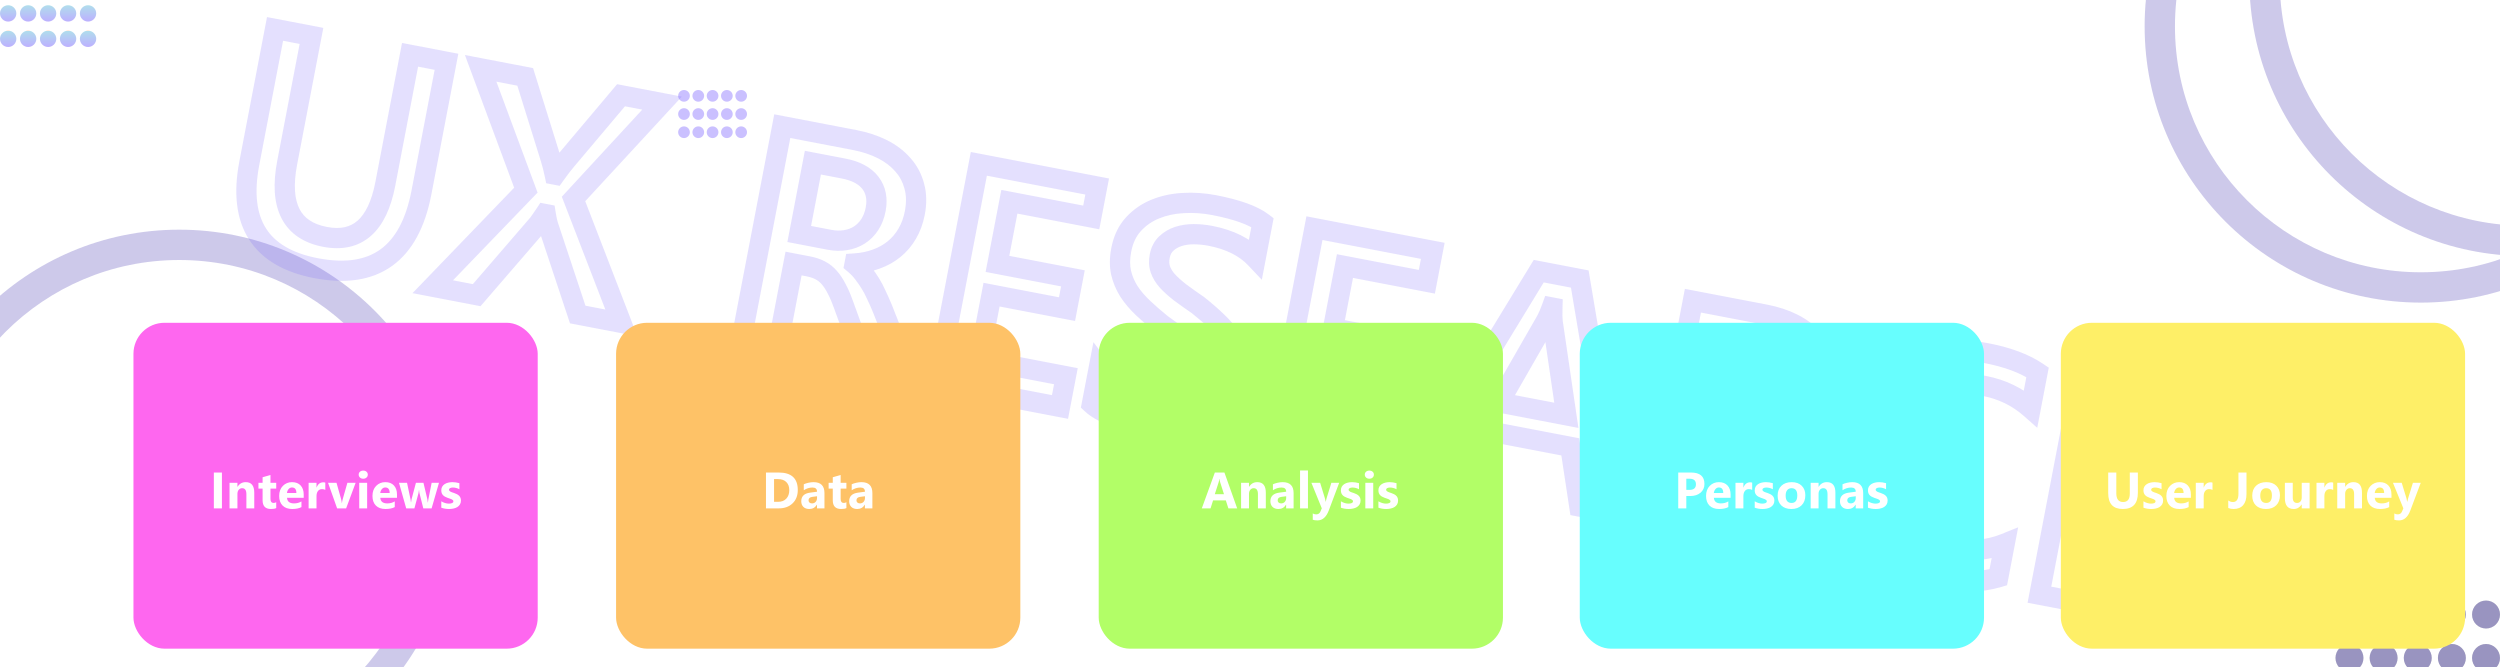 <svg width="1034" height="276" viewBox="0 0 1034 276" fill="none" xmlns="http://www.w3.org/2000/svg">
<g clip-path="url(#clip0_933_3269)">
<rect width="1034" height="275.99" fill="white"/>
<path opacity="0.3" d="M1115.51 10.911C1115.51 74.008 1064.36 125.158 1001.27 125.158C938.169 125.158 887.019 74.008 887.019 10.911C887.019 -52.186 938.169 -103.336 1001.27 -103.336C1064.36 -103.336 1115.51 -52.186 1115.51 10.911ZM899.564 10.911C899.564 67.08 945.098 112.614 1001.27 112.614C1057.43 112.614 1102.97 67.08 1102.97 10.911C1102.97 -45.257 1057.43 -90.791 1001.27 -90.791C945.098 -90.791 899.564 -45.257 899.564 10.911Z" fill="#584CB8"/>
<path opacity="0.3" d="M1158.84 -8.344C1158.84 54.753 1107.69 105.903 1044.59 105.903C981.493 105.903 930.343 54.753 930.343 -8.344C930.343 -71.441 981.493 -122.591 1044.59 -122.591C1107.69 -122.591 1158.84 -71.441 1158.84 -8.344ZM942.888 -8.344C942.888 47.825 988.422 93.359 1044.59 93.359C1100.76 93.359 1146.29 47.825 1146.29 -8.344C1146.29 -64.513 1100.76 -110.046 1044.59 -110.046C988.422 -110.046 942.888 -64.513 942.888 -8.344Z" fill="#584CB8"/>
<path opacity="0.3" d="M188.379 209.239C188.379 272.336 137.229 323.486 74.132 323.486C11.035 323.486 -40.115 272.336 -40.115 209.239C-40.115 146.142 11.035 94.992 74.132 94.992C137.229 94.992 188.379 146.142 188.379 209.239ZM-27.57 209.239C-27.57 265.408 17.964 310.941 74.132 310.941C130.301 310.941 175.835 265.408 175.835 209.239C175.835 153.07 130.301 107.537 74.132 107.537C17.964 107.537 -27.57 153.07 -27.57 209.239Z" fill="#584CB8"/>
<circle cx="971.742" cy="254.168" r="5.777" fill="#C4C4C4"/>
<circle cx="971.742" cy="272.139" r="5.777" fill="#C4C4C4"/>
<circle cx="985.862" cy="254.168" r="5.777" fill="#C4C4C4"/>
<circle cx="985.862" cy="272.139" r="5.777" fill="#C4C4C4"/>
<circle cx="999.983" cy="254.168" r="5.777" fill="#C4C4C4"/>
<circle cx="999.983" cy="272.139" r="5.777" fill="#C4C4C4"/>
<circle cx="1014.1" cy="254.168" r="5.777" fill="#C4C4C4"/>
<circle cx="1014.1" cy="272.139" r="5.777" fill="#C4C4C4"/>
<circle cx="1028.22" cy="254.168" r="5.777" fill="#C4C4C4"/>
<circle cx="1028.22" cy="272.139" r="5.777" fill="#C4C4C4"/>
<g opacity="0.4">
<circle cx="971.742" cy="254.168" r="5.777" fill="#584CB8"/>
<circle cx="971.742" cy="272.139" r="5.777" fill="#584CB8"/>
<circle cx="985.862" cy="254.168" r="5.777" fill="#584CB8"/>
<circle cx="985.862" cy="272.139" r="5.777" fill="#584CB8"/>
<circle cx="999.983" cy="254.168" r="5.777" fill="#584CB8"/>
<circle cx="999.983" cy="272.139" r="5.777" fill="#584CB8"/>
<circle cx="1014.1" cy="254.168" r="5.777" fill="#584CB8"/>
<circle cx="1014.1" cy="272.139" r="5.777" fill="#584CB8"/>
<circle cx="1028.22" cy="254.168" r="5.777" fill="#584CB8"/>
<circle cx="1028.22" cy="272.139" r="5.777" fill="#584CB8"/>
</g>
<g opacity="0.5">
<circle cx="3.379" cy="5.546" r="3.379" fill="url(#paint0_linear_933_3269)"/>
<circle cx="3.379" cy="16.058" r="3.379" fill="url(#paint1_linear_933_3269)"/>
<circle cx="11.638" cy="5.546" r="3.379" fill="url(#paint2_linear_933_3269)"/>
<circle cx="11.638" cy="16.058" r="3.379" fill="url(#paint3_linear_933_3269)"/>
<circle cx="19.897" cy="5.546" r="3.379" fill="url(#paint4_linear_933_3269)"/>
<circle cx="19.897" cy="16.058" r="3.379" fill="url(#paint5_linear_933_3269)"/>
<circle cx="28.156" cy="5.546" r="3.379" fill="url(#paint6_linear_933_3269)"/>
<circle cx="28.156" cy="16.058" r="3.379" fill="url(#paint7_linear_933_3269)"/>
<circle cx="36.415" cy="5.546" r="3.379" fill="url(#paint8_linear_933_3269)"/>
<circle cx="36.415" cy="16.058" r="3.379" fill="url(#paint9_linear_933_3269)"/>
</g>
<g opacity="0.4">
<circle cx="282.901" cy="39.645" r="2.418" fill="#7B61FF"/>
<circle cx="282.901" cy="47.168" r="2.418" fill="#7B61FF"/>
<circle cx="282.901" cy="54.691" r="2.418" fill="#7B61FF"/>
<circle cx="288.812" cy="39.645" r="2.418" fill="#7B61FF"/>
<circle cx="288.812" cy="47.168" r="2.418" fill="#7B61FF"/>
<circle cx="288.812" cy="54.691" r="2.418" fill="#7B61FF"/>
<circle cx="294.723" cy="39.645" r="2.418" fill="#7B61FF"/>
<circle cx="294.723" cy="47.168" r="2.418" fill="#7B61FF"/>
<circle cx="294.723" cy="54.691" r="2.418" fill="#7B61FF"/>
<circle cx="300.634" cy="39.645" r="2.418" fill="#7B61FF"/>
<circle cx="300.634" cy="47.168" r="2.418" fill="#7B61FF"/>
<circle cx="300.634" cy="54.691" r="2.418" fill="#7B61FF"/>
<circle cx="306.545" cy="39.645" r="2.418" fill="#7B61FF"/>
<circle cx="306.545" cy="47.168" r="2.418" fill="#7B61FF"/>
<circle cx="306.545" cy="54.691" r="2.418" fill="#7B61FF"/>
</g>
<path opacity="0.2" d="M113.759 11.964L114.547 7.852L110.435 7.064L109.647 11.175L113.759 11.964ZM128.827 14.852L132.938 15.64L133.726 11.529L129.615 10.741L128.827 14.852ZM169.6 22.667L170.388 18.556L166.277 17.768L165.489 21.879L169.6 22.667ZM184.668 25.556L188.78 26.344L189.568 22.233L185.457 21.445L184.668 25.556ZM170.193 78.836C167.861 91.004 163.373 98.812 157.31 103.17C151.294 107.494 142.927 108.993 131.548 106.812L129.972 115.035C142.736 117.481 153.697 116.078 162.196 109.969C170.648 103.894 175.861 93.739 178.416 80.412L170.193 78.836ZM131.548 106.812C120.68 104.729 113.818 100.439 110.033 94.492C106.213 88.491 104.987 79.962 107.227 68.277L99.004 66.7C96.543 79.538 97.574 90.51 102.97 98.987C108.399 107.518 117.709 112.684 129.972 115.035L131.548 106.812ZM107.227 68.277L117.87 12.752L109.647 11.175L99.004 66.7L107.227 68.277ZM112.971 16.075L128.039 18.963L129.615 10.741L114.547 7.852L112.971 16.075ZM124.716 14.064L114.667 66.487L122.89 68.063L132.938 15.64L124.716 14.064ZM114.667 66.487C112.88 75.811 113.187 83.905 116.399 90.209C119.727 96.739 125.764 100.575 133.636 102.084L135.212 93.862C129.239 92.717 125.746 90.11 123.859 86.407C121.856 82.478 121.263 76.549 122.89 68.063L114.667 66.487ZM133.636 102.084C141.255 103.545 148.078 102.254 153.428 97.551C158.585 93.016 161.754 85.835 163.481 76.828L155.258 75.252C153.692 83.423 151.057 88.487 147.899 91.263C144.933 93.871 140.93 94.958 135.212 93.862L133.636 102.084ZM163.481 76.828L173.711 23.456L165.489 21.879L155.258 75.252L163.481 76.828ZM168.812 26.779L183.88 29.667L185.457 21.445L170.388 18.556L168.812 26.779ZM180.557 24.768L170.193 78.836L178.416 80.412L188.78 26.344L180.557 24.768ZM256.991 133.544L256.203 137.656L263.613 139.076L260.897 132.037L256.991 133.544ZM238.947 130.086L234.974 131.404L235.747 133.735L238.159 134.197L238.947 130.086ZM226.717 93.216L222.727 94.481L222.735 94.507L222.744 94.534L226.717 93.216ZM225.706 88.558L229.839 87.894L229.374 84.999L226.494 84.447L225.706 88.558ZM225.453 88.51L226.241 84.398L223.481 83.87L221.946 86.224L225.453 88.51ZM222.728 92.451L225.897 95.186L226.027 95.036L226.141 94.875L222.728 92.451ZM197.161 122.076L196.373 126.187L198.749 126.643L200.33 124.811L197.161 122.076ZM178.991 118.593L175.977 115.688L170.615 121.25L178.203 122.704L178.991 118.593ZM217.497 78.649L220.511 81.554L222.338 79.659L221.422 77.192L217.497 78.649ZM198.799 28.264L199.587 24.153L192.289 22.754L194.875 29.721L198.799 28.264ZM217.223 31.796L221.22 30.551L220.474 28.157L218.011 27.685L217.223 31.796ZM227.747 65.582L231.758 64.382L231.751 64.36L231.744 64.337L227.747 65.582ZM229.431 72.206L225.333 73.06L225.902 75.792L228.643 76.318L229.431 72.206ZM229.621 72.243L228.833 76.354L231.467 76.859L233.026 74.678L229.621 72.243ZM234 66.518L237.187 69.233L237.194 69.224L237.202 69.216L234 66.518ZM256.857 39.393L257.645 35.282L255.236 34.82L253.655 36.696L256.857 39.393ZM273.824 42.645L276.9 45.485L282.009 39.952L274.612 38.534L273.824 42.645ZM237.212 82.296L234.136 79.457L232.368 81.372L233.306 83.804L237.212 82.296ZM257.779 129.433L239.735 125.974L238.159 134.197L256.203 137.656L257.779 129.433ZM242.921 128.768L230.69 91.898L222.744 94.534L234.974 131.404L242.921 128.768ZM230.707 91.95C230.444 91.119 230.145 89.799 229.839 87.894L221.573 89.223C221.906 91.291 222.281 93.076 222.727 94.481L230.707 91.95ZM226.494 84.447L226.241 84.398L224.665 92.621L224.918 92.67L226.494 84.447ZM221.946 86.224C221.437 87.005 220.569 88.262 219.316 90.027L226.141 94.875C227.404 93.097 228.353 91.726 228.96 90.796L221.946 86.224ZM219.559 89.716L193.992 119.341L200.33 124.811L225.897 95.186L219.559 89.716ZM197.949 117.965L179.779 114.482L178.203 122.704L196.373 126.187L197.949 117.965ZM182.004 121.498L220.511 81.554L214.484 75.743L175.977 115.688L182.004 121.498ZM221.422 77.192L202.724 26.808L194.875 29.721L213.573 80.105L221.422 77.192ZM198.011 32.376L216.435 35.907L218.011 27.685L199.587 24.153L198.011 32.376ZM213.226 33.041L223.751 66.827L231.744 64.337L221.22 30.551L213.226 33.041ZM223.737 66.782C224.371 68.901 224.903 70.994 225.333 73.06L233.529 71.353C233.048 69.043 232.457 66.72 231.758 64.382L223.737 66.782ZM228.643 76.318L228.833 76.354L230.409 68.132L230.219 68.095L228.643 76.318ZM233.026 74.678C234.728 72.298 236.11 70.497 237.187 69.233L230.814 63.804C229.519 65.324 227.982 67.339 226.216 69.808L233.026 74.678ZM237.202 69.216L260.058 42.09L253.655 36.696L230.799 63.821L237.202 69.216ZM256.069 43.504L273.036 46.757L274.612 38.534L257.645 35.282L256.069 43.504ZM270.749 39.806L234.136 79.457L240.287 85.136L276.9 45.485L270.749 39.806ZM233.306 83.804L253.086 135.052L260.897 132.037L241.117 80.789L233.306 83.804ZM376.296 156.413L375.508 160.524L382.975 161.956L380.192 154.881L376.296 156.413ZM358.695 153.039L354.761 154.468L355.572 156.703L357.907 157.151L358.695 153.039ZM348.857 125.948L344.91 127.344L344.916 127.361L344.922 127.377L348.857 125.948ZM346.087 119.51L342.341 121.378L342.368 121.433L342.397 121.487L346.087 119.51ZM343.041 114.856L339.857 117.574L339.879 117.6L339.901 117.625L343.041 114.856ZM328.214 108.995L329.002 104.884L324.891 104.096L324.103 108.207L328.214 108.995ZM321.151 145.843L320.363 149.954L324.474 150.742L325.262 146.631L321.151 145.843ZM306.146 142.967L302.035 142.179L301.247 146.29L305.358 147.078L306.146 142.967ZM323.549 52.177L324.337 48.065L320.226 47.277L319.438 51.389L323.549 52.177ZM373.401 68.1L370.255 70.861L370.269 70.877L370.283 70.892L373.401 68.1ZM378.138 76.95L374.09 78.016L374.099 78.05L374.108 78.083L378.138 76.95ZM375.211 96.671L371.608 94.539L371.599 94.555L371.589 94.572L375.211 96.671ZM369.787 103.049L367.146 99.801L367.14 99.806L369.787 103.049ZM362.437 107.153L361.017 103.215L361.002 103.22L360.987 103.226L362.437 107.153ZM353.487 108.982L353.215 104.805L349.985 105.016L349.376 108.194L353.487 108.982ZM353.439 109.235L349.328 108.447L348.867 110.849L350.733 112.429L353.439 109.235ZM357.149 113.163L353.771 115.635L353.794 115.667L353.818 115.698L357.149 113.163ZM362.429 121.92L358.602 123.618L358.629 123.679L358.658 123.739L362.429 121.92ZM365.042 127.804L368.938 126.271L368.923 126.234L368.908 126.198L365.042 127.804ZM336.212 67.272L337 63.161L332.888 62.373L332.1 66.484L336.212 67.272ZM330.556 96.776L326.445 95.988L325.657 100.099L329.768 100.887L330.556 96.776ZM349.693 99.328L349.036 95.194L349.021 95.196L349.007 95.198L349.693 99.328ZM377.084 152.302L359.483 148.928L357.907 157.151L375.508 160.524L377.084 152.302ZM362.63 151.61L352.792 124.519L344.922 127.377L354.761 154.468L362.63 151.61ZM352.804 124.553C351.872 121.919 350.868 119.569 349.777 117.533L342.397 121.487C343.24 123.06 344.082 125.002 344.91 127.344L352.804 124.553ZM349.833 117.642C348.789 115.547 347.581 113.676 346.181 112.088L339.901 117.625C340.729 118.564 341.552 119.796 342.341 121.378L349.833 117.642ZM346.224 112.138C344.816 110.489 343.15 109.146 341.242 108.138L337.332 115.541C338.285 116.044 339.121 116.713 339.857 117.574L346.224 112.138ZM341.242 108.138C339.382 107.155 337.31 106.476 335.08 106.049L333.504 114.271C335.073 114.572 336.331 115.013 337.332 115.541L341.242 108.138ZM335.08 106.049L329.002 104.884L327.426 113.106L333.504 114.271L335.08 106.049ZM324.103 108.207L317.04 145.055L325.262 146.631L332.325 109.783L324.103 108.207ZM321.939 141.732L306.934 138.855L305.358 147.078L320.363 149.954L321.939 141.732ZM310.257 143.755L327.66 52.965L319.438 51.389L302.035 142.179L310.257 143.755ZM322.761 56.288L352.644 62.016L354.22 53.794L324.337 48.065L322.761 56.288ZM352.644 62.016C356.583 62.771 360.037 63.918 363.042 65.424L366.793 57.939C363.01 56.044 358.808 54.673 354.22 53.794L352.644 62.016ZM363.042 65.424C366.004 66.909 368.385 68.73 370.255 70.861L376.548 65.338C373.892 62.313 370.618 59.856 366.793 57.939L363.042 65.424ZM370.283 70.892C372.102 72.923 373.368 75.278 374.09 78.016L382.186 75.883C381.134 71.892 379.243 68.347 376.52 65.307L370.283 70.892ZM374.108 78.083C374.836 80.673 374.942 83.713 374.255 87.298L382.477 88.874C383.36 84.271 383.313 79.887 382.167 75.816L374.108 78.083ZM374.255 87.298C373.72 90.087 372.824 92.485 371.608 94.539L378.813 98.803C380.575 95.827 381.782 92.501 382.477 88.874L374.255 87.298ZM371.589 94.572C370.4 96.623 368.921 98.357 367.146 99.801L372.428 106.296C375.008 104.198 377.145 101.681 378.832 98.77L371.589 94.572ZM367.14 99.806C365.406 101.221 363.378 102.364 361.017 103.215L363.857 111.091C367.043 109.942 369.915 108.349 372.435 106.291L367.14 99.806ZM360.987 103.226C358.674 104.08 356.092 104.617 353.215 104.805L353.76 113.159C357.352 112.925 360.737 112.243 363.886 111.08L360.987 103.226ZM349.376 108.194L349.328 108.447L357.55 110.024L357.599 109.77L349.376 108.194ZM350.733 112.429C351.981 113.487 352.984 114.559 353.771 115.635L360.528 110.691C359.304 109.019 357.833 107.472 356.145 106.042L350.733 112.429ZM353.818 115.698C354.756 116.93 355.626 118.188 356.427 119.469L363.525 115.029C362.585 113.527 361.57 112.06 360.481 110.628L353.818 115.698ZM356.427 119.469C357.18 120.672 357.907 122.051 358.602 123.618L366.255 120.222C365.422 118.346 364.515 116.611 363.525 115.029L356.427 119.469ZM358.658 123.739C359.431 125.34 360.27 127.227 361.176 129.409L368.908 126.198C367.958 123.911 367.055 121.876 366.199 120.101L358.658 123.739ZM361.147 129.336L372.401 157.946L380.192 154.881L368.938 126.271L361.147 129.336ZM332.1 66.484L326.445 95.988L334.668 97.564L340.323 68.06L332.1 66.484ZM329.768 100.887L342.304 103.29L343.88 95.067L331.344 92.665L329.768 100.887ZM342.304 103.29C345.053 103.817 347.756 103.893 350.379 103.458L349.007 95.198C347.472 95.454 345.774 95.43 343.88 95.067L342.304 103.29ZM350.35 103.462C352.996 103.042 355.45 102.146 357.66 100.743L353.172 93.675C351.994 94.423 350.633 94.94 349.036 95.194L350.35 103.462ZM357.66 100.743C359.888 99.328 361.739 97.462 363.217 95.212L356.219 90.616C355.349 91.941 354.332 92.938 353.172 93.675L357.66 100.743ZM363.217 95.212C364.733 92.904 365.733 90.278 366.282 87.411L358.06 85.835C357.687 87.78 357.052 89.348 356.219 90.616L363.217 95.212ZM366.282 87.411C367.295 82.126 366.467 77.194 363.335 73.098L356.684 78.184C358.101 80.036 358.713 82.425 358.06 85.835L366.282 87.411ZM363.335 73.098C360.225 69.031 355.418 66.691 349.662 65.588L348.086 73.811C352.629 74.681 355.246 76.302 356.684 78.184L363.335 73.098ZM349.662 65.588L337 63.161L335.424 71.383L348.086 73.811L349.662 65.588ZM438.418 168.321L437.63 172.432L441.741 173.22L442.529 169.109L438.418 168.321ZM387.451 158.551L383.34 157.763L382.552 161.875L386.663 162.663L387.451 158.551ZM404.854 67.761L405.642 63.65L401.531 62.862L400.743 66.973L404.854 67.761ZM453.794 77.142L457.906 77.931L458.694 73.819L454.583 73.031L453.794 77.142ZM451.343 89.932L450.555 94.043L454.666 94.831L455.454 90.72L451.343 89.932ZM417.471 83.439L418.259 79.328L414.148 78.54L413.36 82.651L417.471 83.439ZM412.544 109.144L408.433 108.356L407.644 112.467L411.756 113.255L412.544 109.144ZM443.757 115.127L447.868 115.915L448.656 111.803L444.545 111.015L443.757 115.127ZM441.317 127.852L440.529 131.964L444.641 132.752L445.429 128.641L441.317 127.852ZM410.104 121.87L410.893 117.758L406.781 116.97L405.993 121.081L410.104 121.87ZM404.959 148.714L400.848 147.926L400.06 152.037L404.171 152.825L404.959 148.714ZM440.857 155.595L444.968 156.383L445.756 152.272L441.645 151.484L440.857 155.595ZM439.206 164.209L388.239 154.44L386.663 162.663L437.63 172.432L439.206 164.209ZM391.563 159.339L408.965 68.55L400.743 66.973L383.34 157.763L391.563 159.339ZM404.066 71.873L453.006 81.254L454.583 73.031L405.642 63.65L404.066 71.873ZM449.683 76.355L447.232 89.144L455.454 90.72L457.906 77.931L449.683 76.355ZM452.131 85.82L418.259 79.328L416.683 87.55L450.555 94.043L452.131 85.82ZM413.36 82.651L408.433 108.356L416.655 109.932L421.582 84.227L413.36 82.651ZM411.756 113.255L442.969 119.238L444.545 111.015L413.332 105.032L411.756 113.255ZM439.645 114.339L437.206 127.064L445.429 128.641L447.868 115.915L439.645 114.339ZM442.106 123.741L410.893 117.758L409.316 125.981L440.529 131.964L442.106 123.741ZM405.993 121.081L400.848 147.926L409.07 149.502L414.216 122.658L405.993 121.081ZM404.171 152.825L440.069 159.706L441.645 151.484L405.747 144.603L404.171 152.825ZM436.746 154.807L434.306 167.533L442.529 169.109L444.968 156.383L436.746 154.807ZM451.594 167.105L447.483 166.317L447.049 168.58L448.729 170.157L451.594 167.105ZM454.567 151.594L457.916 149.082L452.238 141.512L450.456 150.805L454.567 151.594ZM458.85 155.959L456.22 159.216L456.235 159.228L456.25 159.239L458.85 155.959ZM464.494 159.732L462.446 163.383L462.479 163.401L462.512 163.419L464.494 159.732ZM491.216 163.804L489.567 159.956L489.555 159.961L489.543 159.967L491.216 163.804ZM497.146 149.647L493.249 151.176L493.273 151.236L493.298 151.296L497.146 149.647ZM493.678 144.453L496.69 141.546L493.678 144.453ZM487.81 139.455L485.289 142.797L485.323 142.823L485.357 142.848L487.81 139.455ZM480.497 134.115L477.865 137.37L477.967 137.453L478.075 137.529L480.497 134.115ZM466.949 120.557L463.412 122.796L463.436 122.833L463.46 122.87L466.949 120.557ZM463.662 112.707L459.571 113.594L459.577 113.622L459.584 113.65L463.662 112.707ZM468.724 92.804L465.632 89.983L465.626 89.989L465.621 89.994L468.724 92.804ZM477.815 86.473L479.391 90.351L479.404 90.346L477.815 86.473ZM489.452 83.977L489.653 88.159L489.674 88.158L489.694 88.156L489.452 83.977ZM522.173 92.022L526.284 92.81L526.773 90.258L524.703 88.687L522.173 92.022ZM519.321 106.9L516.277 109.773L521.892 115.723L523.432 107.688L519.321 106.9ZM493.676 96.865L493.688 92.679L493.681 92.678L493.674 92.679L493.676 96.865ZM487.325 97.813L486.041 93.829L486.021 93.835L486 93.842L487.325 97.813ZM482.819 116.182L479.698 118.972L479.716 118.991L479.733 119.011L482.819 116.182ZM488.079 120.931L485.511 124.238L485.547 124.265L485.583 124.292L488.079 120.931ZM495.53 126.232L498.126 122.948L498.017 122.862L497.902 122.783L495.53 126.232ZM503.462 133.135L500.557 136.15L500.568 136.159L500.578 136.169L503.462 133.135ZM509.716 140.57L506.207 142.851L506.218 142.868L506.229 142.886L509.716 140.57ZM513.374 148.885L509.304 149.864L509.313 149.902L509.323 149.941L513.374 148.885ZM499.492 175.761L497.977 171.859L497.965 171.864L497.953 171.868L499.492 175.761ZM469.044 175.373L470.29 171.376L470.256 171.366L470.222 171.356L469.044 175.373ZM462.464 173.061L464.043 169.184L464.009 169.171L463.975 169.157L462.464 173.061ZM455.705 167.893L458.679 152.382L450.456 150.805L447.483 166.317L455.705 167.893ZM451.219 154.106C452.604 155.952 454.283 157.652 456.22 159.216L461.48 152.702C460.007 151.512 458.831 150.301 457.916 149.082L451.219 154.106ZM456.25 159.239C458.178 160.768 460.245 162.148 462.446 163.383L466.542 156.081C464.714 155.055 463.018 153.921 461.451 152.679L456.25 159.239ZM462.512 163.419C464.689 164.59 466.904 165.606 469.158 166.464L472.139 158.641C470.233 157.915 468.346 157.05 466.477 156.045L462.512 163.419ZM469.158 166.464C471.421 167.327 473.606 167.973 475.703 168.375L477.279 160.152C475.746 159.858 474.036 159.363 472.139 158.641L469.158 166.464ZM475.703 168.375C482.347 169.648 488.258 169.66 492.889 167.641L489.543 159.967C487.203 160.987 483.297 161.305 477.279 160.152L475.703 168.375ZM492.865 167.652C497.765 165.552 500.762 161.582 501.772 156.31L493.55 154.734C493.023 157.481 491.723 159.032 489.567 159.956L492.865 167.652ZM501.772 156.31C502.319 153.457 502.124 150.635 500.994 147.998L493.298 151.296C493.68 152.186 493.828 153.281 493.55 154.734L501.772 156.31ZM501.043 148.118C500.101 145.716 498.605 143.53 496.69 141.546L490.666 147.36C491.964 148.705 492.781 149.982 493.249 151.176L501.043 148.118ZM496.69 141.546C494.878 139.669 492.725 137.844 490.263 136.063L485.357 142.848C487.506 144.402 489.265 145.909 490.666 147.36L496.69 141.546ZM490.331 136.113C488.039 134.385 485.568 132.58 482.92 130.701L478.075 137.529C480.665 139.368 483.07 141.124 485.289 142.797L490.331 136.113ZM483.13 130.861C480.437 128.683 477.966 126.534 475.715 124.415L469.977 130.512C472.396 132.789 475.026 135.075 477.865 137.37L483.13 130.861ZM475.715 124.415C473.588 122.413 471.837 120.354 470.438 118.244L463.46 122.87C465.252 125.572 467.432 128.117 469.977 130.512L475.715 124.415ZM470.486 118.318C469.191 116.272 468.28 114.093 467.741 111.763L459.584 113.65C460.337 116.906 461.617 119.961 463.412 122.796L470.486 118.318ZM467.753 111.82C467.294 109.7 467.281 107.16 467.863 104.125L459.64 102.549C458.895 106.437 458.823 110.143 459.571 113.594L467.753 111.82ZM467.863 104.125C468.56 100.489 469.925 97.715 471.828 95.613L465.621 89.994C462.528 93.411 460.578 97.66 459.64 102.549L467.863 104.125ZM471.817 95.625C473.944 93.294 476.455 91.544 479.391 90.351L476.238 82.595C472.15 84.256 468.602 86.727 465.632 89.983L471.817 95.625ZM479.404 90.346C482.486 89.081 485.89 88.34 489.653 88.159L489.25 79.796C484.621 80.019 480.268 80.942 476.226 82.6L479.404 90.346ZM489.694 88.156C493.55 87.932 497.395 88.187 501.237 88.924L502.813 80.701C498.299 79.836 493.761 79.534 489.209 79.798L489.694 88.156ZM501.237 88.924C510.595 90.717 516.51 92.98 519.642 95.356L524.703 88.687C519.966 85.092 512.449 82.548 502.813 80.701L501.237 88.924ZM518.062 91.234L515.21 106.112L523.432 107.688L526.284 92.81L518.062 91.234ZM522.365 104.027C517.176 98.529 510.025 95.08 501.297 93.407L499.721 101.629C507.201 103.063 512.591 105.868 516.277 109.773L522.365 104.027ZM501.297 93.407C498.8 92.928 496.262 92.686 493.688 92.679L493.664 101.051C495.726 101.057 497.744 101.25 499.721 101.629L501.297 93.407ZM493.674 92.679C491.009 92.68 488.455 93.051 486.041 93.829L488.608 101.798C490.112 101.313 491.792 101.052 493.679 101.051L493.674 92.679ZM486 93.842C483.541 94.662 481.352 95.939 479.495 97.69L485.238 103.782C486.159 102.914 487.274 102.243 488.649 101.784L486 93.842ZM479.495 97.69C477.374 99.689 476.106 102.256 475.553 105.14L483.776 106.716C484.048 105.295 484.582 104.4 485.238 103.782L479.495 97.69ZM475.553 105.14C475.054 107.745 475.125 110.332 475.963 112.781L483.884 110.07C483.6 109.241 483.498 108.164 483.776 106.716L475.553 105.14ZM475.963 112.781C476.736 115.039 478.024 117.099 479.698 118.972L485.94 113.392C484.875 112.201 484.234 111.091 483.884 110.07L475.963 112.781ZM479.733 119.011C481.34 120.763 483.277 122.503 485.511 124.238L490.646 117.625C488.69 116.106 487.121 114.68 485.905 113.353L479.733 119.011ZM485.583 124.292C487.778 125.922 490.305 127.719 493.158 129.681L497.902 122.783C495.111 120.863 492.669 119.126 490.574 117.57L485.583 124.292ZM492.934 129.516C495.685 131.691 498.225 133.902 500.557 136.15L506.366 130.12C503.823 127.67 501.075 125.28 498.126 122.948L492.934 129.516ZM500.578 136.169C502.845 138.324 504.713 140.553 506.207 142.851L513.226 138.288C511.341 135.387 509.039 132.66 506.346 130.101L500.578 136.169ZM506.229 142.886C507.7 145.1 508.716 147.422 509.304 149.864L517.444 147.906C516.619 144.476 515.196 141.254 513.203 138.253L506.229 142.886ZM509.323 149.941C509.899 152.15 509.971 154.672 509.414 157.578L517.637 159.154C518.391 155.221 518.361 151.423 517.424 147.829L509.323 149.941ZM509.414 157.578C508.637 161.63 507.222 164.597 505.359 166.721L511.654 172.241C514.719 168.746 516.65 164.303 517.637 159.154L509.414 157.578ZM505.359 166.721C503.348 169.015 500.906 170.721 497.977 171.859L501.007 179.663C505.17 178.047 508.738 175.567 511.654 172.241L505.359 166.721ZM497.953 171.868C494.965 173.05 491.576 173.715 487.741 173.806L487.94 182.176C492.633 182.064 497.012 181.243 501.031 179.654L497.953 171.868ZM487.741 173.806C483.799 173.9 479.686 173.544 475.395 172.722L473.818 180.944C478.644 181.869 483.353 182.285 487.94 182.176L487.741 173.806ZM475.395 172.722C474.084 172.47 472.392 172.032 470.29 171.376L467.799 179.369C470.074 180.078 472.09 180.613 473.818 180.944L475.395 172.722ZM470.222 171.356C468.214 170.767 466.154 170.044 464.043 169.184L460.885 176.938C463.239 177.897 465.567 178.715 467.867 179.39L470.222 171.356ZM463.975 169.157C461.873 168.344 459.93 167.462 458.14 166.516L454.226 173.917C456.33 175.03 458.574 176.044 460.953 176.965L463.975 169.157ZM458.14 166.516C456.391 165.591 455.209 164.757 454.46 164.053L448.729 170.157C450.205 171.543 452.081 172.783 454.226 173.917L458.14 166.516ZM577.223 194.927L576.435 199.039L580.546 199.827L581.334 195.715L577.223 194.927ZM526.256 185.158L522.145 184.37L521.357 188.481L525.468 189.269L526.256 185.158ZM543.659 94.368L544.447 90.257L540.336 89.469L539.548 93.58L543.659 94.368ZM592.599 103.749L596.711 104.537L597.499 100.426L593.387 99.638L592.599 103.749ZM590.148 116.538L589.36 120.649L593.471 121.437L594.259 117.326L590.148 116.538ZM556.276 110.045L557.064 105.934L552.953 105.146L552.165 109.257L556.276 110.045ZM551.349 135.75L547.237 134.962L546.449 139.073L550.561 139.862L551.349 135.75ZM582.562 141.733L586.673 142.521L587.461 138.41L583.35 137.622L582.562 141.733ZM580.122 154.459L579.334 158.57L583.446 159.358L584.234 155.247L580.122 154.459ZM548.909 148.476L549.697 144.365L545.586 143.577L544.798 147.688L548.909 148.476ZM543.764 175.32L539.653 174.532L538.864 178.644L542.976 179.432L543.764 175.32ZM579.662 182.201L583.773 182.99L584.561 178.878L580.45 178.09L579.662 182.201ZM578.011 190.816L527.044 181.047L525.468 189.269L576.435 199.039L578.011 190.816ZM530.367 185.946L547.77 95.156L539.548 93.58L522.145 184.37L530.367 185.946ZM542.871 98.479L591.811 107.86L593.387 99.638L544.447 90.257L542.871 98.479ZM588.488 102.961L586.037 115.75L594.259 117.326L596.711 104.537L588.488 102.961ZM590.936 112.427L557.064 105.934L555.488 114.157L589.36 120.649L590.936 112.427ZM552.165 109.257L547.237 134.962L555.46 136.538L560.387 110.833L552.165 109.257ZM550.561 139.862L581.774 145.844L583.35 137.622L552.137 131.639L550.561 139.862ZM578.45 140.945L576.011 153.671L584.234 155.247L586.673 142.521L578.45 140.945ZM580.91 150.348L549.697 144.365L548.121 152.587L579.334 158.57L580.91 150.348ZM544.798 147.688L539.653 174.532L547.875 176.108L553.021 149.264L544.798 147.688ZM542.976 179.432L578.874 186.313L580.45 178.09L544.552 171.209L542.976 179.432ZM575.551 181.413L573.111 194.139L581.334 195.715L583.773 182.99L575.551 181.413ZM669.734 212.66L668.946 216.771L674.86 217.905L673.862 211.966L669.734 212.66ZM653.21 209.493L649.071 210.12L649.514 213.047L652.421 213.604L653.21 209.493ZM649.472 184.818L653.611 184.191L653.167 181.264L650.26 180.707L649.472 184.818ZM613.764 177.973L614.552 173.862L611.606 173.298L610.124 175.905L613.764 177.973ZM601.483 199.578L600.695 203.689L603.641 204.253L605.123 201.646L601.483 199.578ZM585.022 196.422L581.448 194.242L578.304 199.397L584.234 200.534L585.022 196.422ZM636.424 112.149L637.212 108.038L634.361 107.492L632.85 109.97L636.424 112.149ZM653.391 115.402L657.52 114.708L657.037 111.838L654.179 111.29L653.391 115.402ZM647.838 171.771L647.049 175.882L652.833 176.991L651.979 171.164L647.838 171.771ZM642.18 133.141L638.025 133.649L638.031 133.699L638.038 133.748L642.18 133.141ZM642.069 127.213L646.254 127.336L646.359 123.772L642.857 123.101L642.069 127.213ZM641.816 127.164L642.604 123.053L639.091 122.379L637.878 125.744L641.816 127.164ZM639.458 132.619L643.088 134.703L643.099 134.685L643.109 134.667L639.458 132.619ZM620.043 166.443L616.413 164.359L613.491 169.45L619.255 170.555L620.043 166.443ZM670.522 208.549L653.998 205.381L652.421 213.604L668.946 216.771L670.522 208.549ZM657.348 208.866L653.611 184.191L645.333 185.445L649.071 210.12L657.348 208.866ZM650.26 180.707L614.552 173.862L612.976 182.085L648.684 188.929L650.26 180.707ZM610.124 175.905L597.844 197.509L605.123 201.646L617.403 180.042L610.124 175.905ZM602.271 195.466L585.81 192.311L584.234 200.534L600.695 203.689L602.271 195.466ZM588.596 198.602L639.998 114.329L632.85 109.97L581.448 194.242L588.596 198.602ZM635.636 116.261L652.603 119.513L654.179 111.29L637.212 108.038L635.636 116.261ZM649.263 116.095L665.606 213.354L673.862 211.966L657.52 114.708L649.263 116.095ZM651.979 171.164L646.322 132.535L638.038 133.748L643.696 172.378L651.979 171.164ZM646.335 132.633C646.223 131.713 646.175 130.004 646.254 127.336L637.885 127.089C637.805 129.817 637.831 132.06 638.025 133.649L646.335 132.633ZM642.857 123.101L642.604 123.053L641.028 131.275L641.281 131.324L642.857 123.101ZM637.878 125.744C637.071 127.982 636.376 129.557 635.807 130.572L643.109 134.667C644.002 133.074 644.879 131.012 645.754 128.584L637.878 125.744ZM635.827 130.536L616.413 164.359L623.674 168.527L643.088 134.703L635.827 130.536ZM619.255 170.555L647.049 175.882L648.626 167.66L620.831 162.332L619.255 170.555ZM752.939 228.609L752.151 232.72L759.617 234.151L756.834 227.077L752.939 228.609ZM735.338 225.235L731.403 226.664L732.215 228.899L734.55 229.346L735.338 225.235ZM725.499 198.144L721.553 199.54L721.559 199.556L721.565 199.573L725.499 198.144ZM722.73 191.706L718.983 193.573L719.011 193.629L719.04 193.683L722.73 191.706ZM719.683 187.052L716.5 189.77L716.521 189.796L716.543 189.821L719.683 187.052ZM704.857 181.191L705.645 177.08L701.533 176.291L700.745 180.403L704.857 181.191ZM697.794 218.039L697.006 222.15L701.117 222.938L701.905 218.827L697.794 218.039ZM682.789 215.162L678.677 214.374L677.889 218.486L682 219.274L682.789 215.162ZM700.191 124.373L700.979 120.261L696.868 119.473L696.08 123.584L700.191 124.373ZM750.044 140.295L746.898 143.057L746.912 143.072L746.925 143.088L750.044 140.295ZM754.78 149.145L750.732 150.212L750.741 150.246L750.75 150.279L754.78 149.145ZM751.853 168.867L748.251 166.735L748.241 166.751L748.232 166.767L751.853 168.867ZM746.43 175.244L743.789 171.997L743.782 172.002L746.43 175.244ZM739.079 179.349L737.659 175.411L737.645 175.416L737.63 175.422L739.079 179.349ZM730.13 181.178L729.857 177.001L726.628 177.212L726.019 180.39L730.13 181.178ZM730.081 181.431L725.97 180.643L725.51 183.044L727.375 184.625L730.081 181.431ZM733.792 185.359L730.414 187.831L730.437 187.863L730.461 187.894L733.792 185.359ZM739.071 194.116L735.245 195.814L735.272 195.875L735.301 195.935L739.071 194.116ZM741.685 199.999L745.58 198.467L745.566 198.43L745.551 198.394L741.685 199.999ZM712.854 139.468L713.642 135.357L709.531 134.569L708.743 138.68L712.854 139.468ZM707.199 168.972L703.088 168.183L702.3 172.295L706.411 173.083L707.199 168.972ZM726.336 171.524L725.678 167.39L725.664 167.392L725.65 167.394L726.336 171.524ZM753.727 224.498L736.126 221.124L734.55 229.346L752.151 232.72L753.727 224.498ZM739.272 223.806L729.434 196.715L721.565 199.573L731.403 226.664L739.272 223.806ZM729.446 196.749C728.515 194.115 727.51 191.765 726.419 189.729L719.04 193.683C719.883 195.256 720.725 197.198 721.553 199.54L729.446 196.749ZM726.476 189.838C725.431 187.742 724.224 185.872 722.823 184.284L716.543 189.821C717.371 190.76 718.195 191.992 718.983 193.573L726.476 189.838ZM722.867 184.334C721.458 182.684 719.793 181.342 717.884 180.334L713.974 187.737C714.927 188.24 715.764 188.909 716.5 189.77L722.867 184.334ZM717.884 180.334C716.024 179.351 713.952 178.672 711.723 178.245L710.147 186.467C711.716 186.768 712.974 187.208 713.974 187.737L717.884 180.334ZM711.723 178.245L705.645 177.08L704.069 185.302L710.147 186.467L711.723 178.245ZM700.745 180.403L693.682 217.251L701.905 218.827L708.968 181.979L700.745 180.403ZM698.582 213.927L683.577 211.051L682 219.274L697.006 222.15L698.582 213.927ZM686.9 215.95L704.303 125.161L696.08 123.584L678.677 214.374L686.9 215.95ZM699.403 128.484L729.287 134.212L730.863 125.989L700.979 120.261L699.403 128.484ZM729.287 134.212C733.225 134.967 736.68 136.114 739.684 137.62L743.435 130.135C739.653 128.239 735.451 126.869 730.863 125.989L729.287 134.212ZM739.684 137.62C742.646 139.104 745.028 140.926 746.898 143.057L753.19 137.534C750.535 134.509 747.26 132.052 743.435 130.135L739.684 137.62ZM746.925 143.088C748.744 145.119 750.01 147.474 750.732 150.212L758.828 148.079C757.776 144.088 755.885 140.543 753.162 137.503L746.925 143.088ZM750.75 150.279C751.479 152.868 751.584 155.909 750.897 159.494L759.12 161.07C760.002 156.467 759.955 152.083 758.81 148.012L750.75 150.279ZM750.897 159.494C750.362 162.283 749.466 164.681 748.251 166.735L755.456 170.999C757.217 168.022 758.425 164.697 759.12 161.07L750.897 159.494ZM748.232 166.767C747.042 168.819 745.564 170.553 743.789 171.997L749.071 178.492C751.651 176.394 753.788 173.877 755.475 170.966L748.232 166.767ZM743.782 172.002C742.049 173.417 740.02 174.56 737.659 175.411L740.499 183.287C743.685 182.138 746.557 180.544 749.077 178.487L743.782 172.002ZM737.63 175.422C735.317 176.275 732.735 176.813 729.857 177.001L730.403 185.355C733.995 185.121 737.379 184.439 740.529 183.276L737.63 175.422ZM726.019 180.39L725.97 180.643L734.193 182.219L734.241 181.966L726.019 180.39ZM727.375 184.625C728.624 185.683 729.626 186.755 730.414 187.831L737.17 182.887C735.947 181.215 734.475 179.668 732.788 178.238L727.375 184.625ZM730.461 187.894C731.399 189.126 732.268 190.383 733.07 191.665L740.168 187.225C739.228 185.723 738.213 184.255 737.123 182.824L730.461 187.894ZM733.07 191.665C733.822 192.868 734.549 194.247 735.245 195.814L742.897 192.418C742.065 190.542 741.157 188.807 740.168 187.225L733.07 191.665ZM735.301 195.935C736.073 197.536 736.912 199.423 737.819 201.605L745.551 198.394C744.601 196.107 743.697 194.072 742.841 192.297L735.301 195.935ZM737.789 201.532L749.043 230.141L756.834 227.077L745.58 198.467L737.789 201.532ZM708.743 138.68L703.088 168.183L711.31 169.76L716.965 140.256L708.743 138.68ZM706.411 173.083L718.947 175.486L720.523 167.263L707.987 164.86L706.411 173.083ZM718.947 175.486C721.696 176.013 724.398 176.089 727.022 175.653L725.65 167.394C724.115 167.649 722.417 167.626 720.523 167.263L718.947 175.486ZM726.993 175.658C729.638 175.237 732.093 174.342 734.302 172.939L729.815 165.871C728.636 166.619 727.276 167.136 725.678 167.39L726.993 175.658ZM734.302 172.939C736.53 171.524 738.381 169.658 739.86 167.407L732.862 162.812C731.992 164.136 730.975 165.134 729.815 165.871L734.302 172.939ZM739.86 167.407C741.375 165.099 742.375 162.474 742.925 159.607L734.702 158.031C734.329 159.976 733.694 161.544 732.862 162.812L739.86 167.407ZM742.925 159.607C743.938 154.322 743.11 149.389 739.977 145.294L733.327 150.38C734.743 152.232 735.356 154.621 734.702 158.031L742.925 159.607ZM739.977 145.294C736.868 141.227 732.06 138.887 726.305 137.784L724.729 146.006C729.272 146.877 731.888 148.498 733.327 150.38L739.977 145.294ZM726.305 137.784L713.642 135.357L712.066 143.579L724.729 146.006L726.305 137.784ZM826.488 238.769L827.681 242.781L830.12 242.056L830.599 239.557L826.488 238.769ZM785.166 153.001L782.817 149.536L782.808 149.542L785.166 153.001ZM842.738 153.994L846.849 154.782L847.368 152.076L845.088 150.529L842.738 153.994ZM839.874 168.935L837.099 172.069L842.602 176.942L843.985 169.723L839.874 168.935ZM794.917 164.453L792.521 161.021L792.515 161.025L792.509 161.029L794.917 164.453ZM784.93 213.474L781.416 215.748L781.42 215.755L781.424 215.761L784.93 213.474ZM829.158 224.84L833.269 225.628L834.715 218.089L827.594 220.957L829.158 224.84ZM825.295 234.756C818.593 236.749 810.459 236.947 800.742 235.085L799.166 243.308C809.794 245.345 819.348 245.259 827.681 242.781L825.295 234.756ZM800.742 235.085C788.517 232.742 779.836 227.119 774.207 218.388L767.17 222.924C774.224 233.865 785.052 240.602 799.166 243.308L800.742 235.085ZM774.207 218.388C768.549 209.613 766.747 199.077 769.171 186.43L760.949 184.854C758.195 199.219 760.145 212.027 767.17 222.924L774.207 218.388ZM769.171 186.43C771.78 172.82 777.957 162.983 787.524 156.46L782.808 149.542C771.134 157.501 763.906 169.424 760.949 184.854L769.171 186.43ZM787.516 156.465C797.185 149.907 808.187 147.76 820.823 150.183L822.399 141.96C807.769 139.156 794.474 141.629 782.817 149.536L787.516 156.465ZM820.823 150.183C829.249 151.798 835.701 154.278 840.388 157.458L845.088 150.529C839.165 146.511 831.532 143.711 822.399 141.96L820.823 150.183ZM838.627 153.206L835.763 168.147L843.985 169.723L846.849 154.782L838.627 153.206ZM842.649 165.801C836.64 160.481 829.541 157.047 821.446 155.496L819.87 163.718C826.547 164.998 832.259 167.784 837.099 172.069L842.649 165.801ZM821.446 155.496C810.648 153.426 800.889 155.177 792.521 161.021L797.314 167.885C803.598 163.497 810.998 162.018 819.87 163.718L821.446 155.496ZM792.509 161.029C784.164 166.9 779.034 175.769 776.859 187.116L785.082 188.692C786.936 179.019 791.104 172.254 797.326 167.877L792.509 161.029ZM776.859 187.116C774.785 197.938 776.152 207.613 781.416 215.748L788.445 211.2C784.594 205.249 783.321 197.876 785.082 188.692L776.859 187.116ZM781.424 215.761C786.694 223.843 794.677 228.794 804.919 230.758L806.495 222.535C798.165 220.938 792.297 217.108 788.437 211.188L781.424 215.761ZM804.919 230.758C814.159 232.529 822.807 231.912 830.722 228.723L827.594 220.957C821.378 223.461 814.391 224.049 806.495 222.535L804.919 230.758ZM825.047 224.052L822.377 237.981L830.599 239.557L833.269 225.628L825.047 224.052ZM916.435 259.948L915.647 264.06L919.759 264.848L920.547 260.736L916.435 259.948ZM901.304 257.048L897.192 256.26L896.404 260.371L900.516 261.159L901.304 257.048ZM908.852 217.668L912.964 218.456L913.752 214.344L909.64 213.556L908.852 217.668ZM866.116 209.476L866.904 205.365L862.793 204.577L862.005 208.688L866.116 209.476ZM858.568 248.856L857.78 252.968L861.891 253.756L862.679 249.644L858.568 248.856ZM843.5 245.968L839.388 245.18L838.6 249.291L842.712 250.079L843.5 245.968ZM860.902 155.178L861.69 151.067L857.579 150.279L856.791 154.39L860.902 155.178ZM875.971 158.066L880.082 158.854L880.87 154.743L876.759 153.955L875.971 158.066ZM868.653 196.244L864.542 195.456L863.753 199.567L867.865 200.355L868.653 196.244ZM911.389 204.435L910.601 208.547L914.712 209.335L915.5 205.223L911.389 204.435ZM918.707 166.258L919.495 162.147L915.383 161.359L914.595 165.47L918.707 166.258ZM933.838 169.159L937.949 169.947L938.738 165.835L934.626 165.047L933.838 169.159ZM917.223 255.837L902.092 252.937L900.516 261.159L915.647 264.06L917.223 255.837ZM905.415 257.836L912.964 218.456L904.741 216.88L897.192 256.26L905.415 257.836ZM909.64 213.556L866.904 205.365L865.328 213.587L908.064 221.779L909.64 213.556ZM862.005 208.688L854.457 248.068L862.679 249.644L870.228 210.264L862.005 208.688ZM859.356 244.745L844.288 241.857L842.712 250.079L857.78 252.968L859.356 244.745ZM847.611 246.756L865.014 155.966L856.791 154.39L839.388 245.18L847.611 246.756ZM860.114 159.289L875.183 162.178L876.759 153.955L861.69 151.067L860.114 159.289ZM871.859 157.278L864.542 195.456L872.764 197.032L880.082 158.854L871.859 157.278ZM867.865 200.355L910.601 208.547L912.177 200.324L869.441 192.132L867.865 200.355ZM915.5 205.223L922.818 167.046L914.595 165.47L907.277 203.647L915.5 205.223ZM917.919 170.369L933.05 173.27L934.626 165.047L919.495 162.147L917.919 170.369ZM929.727 168.37L912.324 259.16L920.547 260.736L937.949 169.947L929.727 168.37Z" fill="#7968FC"/>
<g filter="url(#filter0_d_933_3269)">
<rect x="35.943" y="94.992" width="167.199" height="134.786" rx="12.837" fill="#FE67EF"/>
<path d="M72.534 171.755H69.193V156.924H72.534V171.755ZM85.908 171.755H82.65V165.87C82.65 164.229 82.064 163.409 80.892 163.409C80.327 163.409 79.861 163.626 79.496 164.06C79.13 164.495 78.948 165.046 78.948 165.715V171.755H75.68V161.164H78.948V162.84H78.989C79.768 161.551 80.902 160.906 82.392 160.906C84.736 160.906 85.908 162.361 85.908 165.27V171.755ZM94.99 171.631C94.508 171.886 93.78 172.013 92.808 172.013C90.505 172.013 89.354 170.817 89.354 168.425V163.574H87.637V161.164H89.354V158.879L92.612 157.948V161.164H94.99V163.574H92.612V167.856C92.612 168.959 93.049 169.511 93.925 169.511C94.27 169.511 94.625 169.411 94.99 169.211V171.631ZM106.358 167.39H99.45C99.56 168.928 100.529 169.697 102.356 169.697C103.521 169.697 104.545 169.421 105.428 168.869V171.227C104.448 171.751 103.176 172.013 101.611 172.013C99.901 172.013 98.574 171.541 97.63 170.596C96.685 169.645 96.213 168.321 96.213 166.625C96.213 164.867 96.723 163.474 97.743 162.447C98.764 161.42 100.019 160.906 101.508 160.906C103.052 160.906 104.245 161.364 105.086 162.281C105.934 163.198 106.358 164.443 106.358 166.015V167.39ZM103.328 165.384C103.328 163.867 102.714 163.109 101.487 163.109C100.963 163.109 100.508 163.326 100.122 163.76C99.743 164.195 99.512 164.736 99.429 165.384H103.328ZM115.296 164.112C114.903 163.898 114.444 163.791 113.92 163.791C113.21 163.791 112.655 164.053 112.255 164.577C111.855 165.094 111.655 165.801 111.655 166.697V171.755H108.387V161.164H111.655V163.129H111.697C112.214 161.695 113.145 160.978 114.489 160.978C114.834 160.978 115.103 161.02 115.296 161.102V164.112ZM127.843 161.164L123.903 171.755H120.179L116.425 161.164H119.921L121.762 167.69C121.969 168.428 122.089 169.055 122.124 169.573H122.165C122.213 169.083 122.341 168.476 122.548 167.752L124.43 161.164H127.843ZM130.979 159.489C130.427 159.489 129.975 159.327 129.624 159.003C129.272 158.672 129.096 158.269 129.096 157.793C129.096 157.303 129.272 156.903 129.624 156.593C129.975 156.283 130.427 156.128 130.979 156.128C131.537 156.128 131.989 156.283 132.333 156.593C132.685 156.903 132.861 157.303 132.861 157.793C132.861 158.289 132.685 158.696 132.333 159.013C131.989 159.33 131.537 159.489 130.979 159.489ZM132.592 171.755H129.324V161.164H132.592V171.755ZM144.942 167.39H138.034C138.144 168.928 139.113 169.697 140.94 169.697C142.105 169.697 143.129 169.421 144.012 168.869V171.227C143.033 171.751 141.76 172.013 140.195 172.013C138.485 172.013 137.158 171.541 136.214 170.596C135.269 169.645 134.797 168.321 134.797 166.625C134.797 164.867 135.307 163.474 136.327 162.447C137.348 161.42 138.603 160.906 140.092 160.906C141.636 160.906 142.829 161.364 143.67 162.281C144.518 163.198 144.942 164.443 144.942 166.015V167.39ZM141.912 165.384C141.912 163.867 141.298 163.109 140.071 163.109C139.547 163.109 139.092 163.326 138.706 163.76C138.327 164.195 138.096 164.736 138.013 165.384H141.912ZM162.309 161.164L159.258 171.755H155.824L154.263 165.549C154.159 165.136 154.101 164.684 154.087 164.195H154.025C153.976 164.732 153.907 165.17 153.818 165.508L152.142 171.755H148.75L145.761 161.164H149.092L150.55 168.073C150.619 168.397 150.67 168.79 150.705 169.252H150.767C150.801 168.769 150.863 168.363 150.953 168.032L152.773 161.164H155.886L157.52 168.073C157.562 168.245 157.61 168.645 157.665 169.273H157.738C157.772 168.873 157.827 168.473 157.903 168.073L159.278 161.164H162.309ZM163.262 171.476V168.828C163.8 169.152 164.334 169.393 164.865 169.552C165.403 169.71 165.91 169.79 166.386 169.79C166.965 169.79 167.42 169.71 167.751 169.552C168.089 169.393 168.257 169.152 168.257 168.828C168.257 168.621 168.182 168.449 168.03 168.311C167.878 168.173 167.682 168.052 167.44 167.949C167.206 167.845 166.947 167.752 166.665 167.67C166.382 167.587 166.11 167.494 165.848 167.39C165.427 167.232 165.055 167.063 164.731 166.884C164.414 166.697 164.145 166.484 163.924 166.242C163.71 166.001 163.545 165.722 163.428 165.405C163.317 165.088 163.262 164.712 163.262 164.277C163.262 163.684 163.39 163.174 163.645 162.747C163.907 162.319 164.252 161.971 164.679 161.702C165.113 161.426 165.606 161.226 166.158 161.102C166.716 160.971 167.296 160.906 167.895 160.906C168.364 160.906 168.84 160.944 169.323 161.02C169.805 161.089 170.281 161.192 170.75 161.33V163.853C170.336 163.612 169.891 163.433 169.416 163.316C168.947 163.191 168.485 163.129 168.03 163.129C167.816 163.129 167.613 163.15 167.42 163.191C167.234 163.226 167.068 163.281 166.923 163.357C166.779 163.426 166.665 163.519 166.582 163.636C166.499 163.747 166.458 163.874 166.458 164.019C166.458 164.212 166.52 164.377 166.644 164.515C166.768 164.653 166.93 164.774 167.13 164.877C167.33 164.974 167.551 165.063 167.792 165.146C168.04 165.222 168.285 165.301 168.526 165.384C168.961 165.536 169.354 165.701 169.705 165.88C170.057 166.06 170.357 166.27 170.605 166.511C170.86 166.753 171.053 167.035 171.184 167.359C171.322 167.683 171.391 168.07 171.391 168.518C171.391 169.145 171.253 169.683 170.977 170.131C170.709 170.572 170.347 170.934 169.891 171.217C169.443 171.493 168.923 171.693 168.33 171.817C167.744 171.948 167.134 172.013 166.499 172.013C165.334 172.013 164.255 171.834 163.262 171.476Z" fill="white"/>
<rect x="235.554" y="94.992" width="167.199" height="134.786" rx="12.837" fill="#FEC267"/>
<path d="M297.551 171.755V156.924H302.805C308.073 156.924 310.706 159.334 310.706 164.153C310.706 166.463 309.986 168.307 308.545 169.686C307.111 171.065 305.198 171.755 302.805 171.755H297.551ZM300.892 159.644V169.045H302.547C303.994 169.045 305.129 168.611 305.949 167.742C306.776 166.873 307.19 165.691 307.19 164.195C307.19 162.781 306.78 161.671 305.959 160.865C305.146 160.051 304.001 159.644 302.526 159.644H300.892ZM321.744 171.755H318.651V170.234H318.61C317.9 171.42 316.848 172.013 315.456 172.013C314.428 172.013 313.618 171.724 313.025 171.145C312.439 170.559 312.146 169.779 312.146 168.807C312.146 166.753 313.363 165.567 315.797 165.25L318.672 164.867C318.672 163.709 318.044 163.129 316.79 163.129C315.528 163.129 314.328 163.505 313.191 164.257V161.795C313.646 161.561 314.266 161.354 315.052 161.175C315.845 160.996 316.566 160.906 317.214 160.906C320.234 160.906 321.744 162.412 321.744 165.425V171.755ZM318.672 167.452V166.739L316.748 166.987C315.686 167.125 315.156 167.604 315.156 168.425C315.156 168.797 315.283 169.104 315.538 169.345C315.8 169.579 316.152 169.697 316.593 169.697C317.207 169.697 317.707 169.486 318.093 169.066C318.479 168.638 318.672 168.101 318.672 167.452ZM330.816 171.631C330.333 171.886 329.605 172.013 328.633 172.013C326.33 172.013 325.179 170.817 325.179 168.425V163.574H323.462V161.164H325.179V158.879L328.437 157.948V161.164H330.816V163.574H328.437V167.856C328.437 168.959 328.875 169.511 329.75 169.511C330.095 169.511 330.45 169.411 330.816 169.211V171.631ZM341.563 171.755H338.471V170.234H338.429C337.719 171.42 336.668 172.013 335.275 172.013C334.248 172.013 333.438 171.724 332.845 171.145C332.259 170.559 331.965 169.779 331.965 168.807C331.965 166.753 333.182 165.567 335.616 165.25L338.491 164.867C338.491 163.709 337.864 163.129 336.609 163.129C335.347 163.129 334.148 163.505 333.01 164.257V161.795C333.465 161.561 334.086 161.354 334.872 161.175C335.665 160.996 336.385 160.906 337.033 160.906C340.053 160.906 341.563 162.412 341.563 165.425V171.755ZM338.491 167.452V166.739L336.568 166.987C335.506 167.125 334.975 167.604 334.975 168.425C334.975 168.797 335.103 169.104 335.358 169.345C335.62 169.579 335.971 169.697 336.413 169.697C337.026 169.697 337.526 169.486 337.912 169.066C338.298 168.638 338.491 168.101 338.491 167.452Z" fill="white"/>
<rect x="435.166" y="94.992" width="167.199" height="134.786" rx="12.837" fill="#B2FE67"/>
<path d="M492.442 171.755H488.802L487.747 168.456H482.473L481.428 171.755H477.808L483.207 156.924H487.168L492.442 171.755ZM486.982 165.891L485.389 160.906C485.272 160.534 485.189 160.089 485.141 159.572H485.058C485.024 160.006 484.938 160.437 484.8 160.865L483.186 165.891H486.982ZM504.286 171.755H501.028V165.87C501.028 164.229 500.442 163.409 499.27 163.409C498.705 163.409 498.239 163.626 497.874 164.06C497.509 164.495 497.326 165.046 497.326 165.715V171.755H494.058V161.164H497.326V162.84H497.367C498.146 161.551 499.281 160.906 500.77 160.906C503.114 160.906 504.286 162.361 504.286 165.27V171.755ZM515.778 171.755H512.686V170.234H512.645C511.934 171.42 510.883 172.013 509.49 172.013C508.463 172.013 507.653 171.724 507.06 171.145C506.474 170.559 506.181 169.779 506.181 168.807C506.181 166.753 507.398 165.567 509.832 165.25L512.707 164.867C512.707 163.709 512.079 163.129 510.824 163.129C509.563 163.129 508.363 163.505 507.225 164.257V161.795C507.68 161.561 508.301 161.354 509.087 161.175C509.88 160.996 510.6 160.906 511.248 160.906C514.268 160.906 515.778 162.412 515.778 165.425V171.755ZM512.707 167.452V166.739L510.783 166.987C509.721 167.125 509.19 167.604 509.19 168.425C509.19 168.797 509.318 169.104 509.573 169.345C509.835 169.579 510.187 169.697 510.628 169.697C511.242 169.697 511.741 169.486 512.127 169.066C512.514 168.638 512.707 168.101 512.707 167.452ZM521.717 171.755H518.448V156.076H521.717V171.755ZM534.636 161.164L530.334 172.603C529.299 175.354 527.741 176.729 525.659 176.729C524.866 176.729 524.214 176.64 523.704 176.46V173.854C524.139 174.109 524.611 174.237 525.121 174.237C525.962 174.237 526.548 173.84 526.879 173.048L527.438 171.734L523.135 161.164H526.755L528.731 167.608C528.855 168.007 528.951 168.48 529.02 169.024H529.061C529.124 168.625 529.237 168.159 529.403 167.628L531.399 161.164H534.636ZM535.341 171.476V168.828C535.879 169.152 536.413 169.393 536.944 169.552C537.482 169.71 537.989 169.79 538.464 169.79C539.044 169.79 539.499 169.71 539.83 169.552C540.167 169.393 540.336 169.152 540.336 168.828C540.336 168.621 540.261 168.449 540.109 168.311C539.957 168.173 539.761 168.052 539.519 167.949C539.285 167.845 539.026 167.752 538.744 167.67C538.461 167.587 538.189 167.494 537.927 167.39C537.506 167.232 537.134 167.063 536.81 166.884C536.493 166.697 536.224 166.484 536.003 166.242C535.789 166.001 535.624 165.722 535.507 165.405C535.396 165.088 535.341 164.712 535.341 164.277C535.341 163.684 535.469 163.174 535.724 162.747C535.986 162.319 536.331 161.971 536.758 161.702C537.192 161.426 537.685 161.226 538.237 161.102C538.795 160.971 539.375 160.906 539.974 160.906C540.443 160.906 540.919 160.944 541.402 161.02C541.884 161.089 542.36 161.192 542.829 161.33V163.853C542.415 163.612 541.97 163.433 541.495 163.316C541.026 163.191 540.564 163.129 540.109 163.129C539.895 163.129 539.692 163.15 539.499 163.191C539.312 163.226 539.147 163.281 539.002 163.357C538.857 163.426 538.744 163.519 538.661 163.636C538.578 163.747 538.537 163.874 538.537 164.019C538.537 164.212 538.599 164.377 538.723 164.515C538.847 164.653 539.009 164.774 539.209 164.877C539.409 164.974 539.63 165.063 539.871 165.146C540.119 165.222 540.364 165.301 540.605 165.384C541.04 165.536 541.433 165.701 541.784 165.88C542.136 166.06 542.436 166.27 542.684 166.511C542.939 166.753 543.132 167.035 543.263 167.359C543.401 167.683 543.47 168.07 543.47 168.518C543.47 169.145 543.332 169.683 543.056 170.131C542.787 170.572 542.425 170.934 541.97 171.217C541.522 171.493 541.002 171.693 540.409 171.817C539.823 171.948 539.213 172.013 538.578 172.013C537.413 172.013 536.334 171.834 535.341 171.476ZM547.102 159.489C546.551 159.489 546.099 159.327 545.747 159.003C545.396 158.672 545.22 158.269 545.22 157.793C545.22 157.303 545.396 156.903 545.747 156.593C546.099 156.283 546.551 156.128 547.102 156.128C547.661 156.128 548.112 156.283 548.457 156.593C548.809 156.903 548.984 157.303 548.984 157.793C548.984 158.289 548.809 158.696 548.457 159.013C548.112 159.33 547.661 159.489 547.102 159.489ZM548.715 171.755H545.447V161.164H548.715V171.755ZM550.858 171.476V168.828C551.396 169.152 551.93 169.393 552.461 169.552C552.999 169.71 553.506 169.79 553.982 169.79C554.561 169.79 555.016 169.71 555.347 169.552C555.685 169.393 555.853 169.152 555.853 168.828C555.853 168.621 555.778 168.449 555.626 168.311C555.474 168.173 555.278 168.052 555.036 167.949C554.802 167.845 554.543 167.752 554.261 167.67C553.978 167.587 553.706 167.494 553.444 167.39C553.023 167.232 552.651 167.063 552.327 166.884C552.01 166.697 551.741 166.484 551.52 166.242C551.306 166.001 551.141 165.722 551.024 165.405C550.913 165.088 550.858 164.712 550.858 164.277C550.858 163.684 550.986 163.174 551.241 162.747C551.503 162.319 551.848 161.971 552.275 161.702C552.709 161.426 553.202 161.226 553.754 161.102C554.313 160.971 554.892 160.906 555.492 160.906C555.96 160.906 556.436 160.944 556.919 161.02C557.401 161.089 557.877 161.192 558.346 161.33V163.853C557.932 163.612 557.488 163.433 557.012 163.316C556.543 163.191 556.081 163.129 555.626 163.129C555.412 163.129 555.209 163.15 555.016 163.191C554.83 163.226 554.664 163.281 554.519 163.357C554.375 163.426 554.261 163.519 554.178 163.636C554.095 163.747 554.054 163.874 554.054 164.019C554.054 164.212 554.116 164.377 554.24 164.515C554.364 164.653 554.526 164.774 554.726 164.877C554.926 164.974 555.147 165.063 555.388 165.146C555.636 165.222 555.881 165.301 556.122 165.384C556.557 165.536 556.95 165.701 557.301 165.88C557.653 166.06 557.953 166.27 558.201 166.511C558.456 166.753 558.649 167.035 558.78 167.359C558.918 167.683 558.987 168.07 558.987 168.518C558.987 169.145 558.849 169.683 558.573 170.131C558.305 170.572 557.943 170.934 557.488 171.217C557.039 171.493 556.519 171.693 555.926 171.817C555.34 171.948 554.73 172.013 554.095 172.013C552.93 172.013 551.851 171.834 550.858 171.476Z" fill="white"/>
<rect x="634.135" y="94.992" width="167.199" height="134.786" rx="12.837" fill="#67FEFE"/>
<path d="M678.205 166.646V171.755H674.865V156.924H680.098C683.835 156.924 685.703 158.5 685.703 161.651C685.703 163.14 685.165 164.346 684.09 165.27C683.021 166.187 681.591 166.646 679.798 166.646H678.205ZM678.205 159.489V164.112H679.519C681.297 164.112 682.187 163.333 682.187 161.775C682.187 160.251 681.297 159.489 679.519 159.489H678.205ZM696.513 167.39H689.604C689.714 168.928 690.683 169.697 692.51 169.697C693.676 169.697 694.699 169.421 695.582 168.869V171.227C694.603 171.751 693.331 172.013 691.766 172.013C690.056 172.013 688.729 171.541 687.784 170.596C686.839 169.645 686.367 168.321 686.367 166.625C686.367 164.867 686.877 163.474 687.898 162.447C688.918 161.42 690.173 160.906 691.662 160.906C693.207 160.906 694.399 161.364 695.241 162.281C696.089 163.198 696.513 164.443 696.513 166.015V167.39ZM693.482 165.384C693.482 163.867 692.869 163.109 691.642 163.109C691.118 163.109 690.663 163.326 690.276 163.76C689.897 164.195 689.666 164.736 689.583 165.384H693.482ZM705.45 164.112C705.057 163.898 704.599 163.791 704.075 163.791C703.365 163.791 702.81 164.053 702.41 164.577C702.01 165.094 701.81 165.801 701.81 166.697V171.755H698.542V161.164H701.81V163.129H701.851C702.368 161.695 703.299 160.978 704.644 160.978C704.988 160.978 705.257 161.02 705.45 161.102V164.112ZM706.497 171.476V168.828C707.035 169.152 707.569 169.393 708.1 169.552C708.638 169.71 709.144 169.79 709.62 169.79C710.199 169.79 710.654 169.71 710.985 169.552C711.323 169.393 711.492 169.152 711.492 168.828C711.492 168.621 711.416 168.449 711.265 168.311C711.113 168.173 710.916 168.052 710.675 167.949C710.441 167.845 710.182 167.752 709.899 167.67C709.617 167.587 709.344 167.494 709.082 167.39C708.662 167.232 708.289 167.063 707.965 166.884C707.648 166.697 707.379 166.484 707.159 166.242C706.945 166.001 706.78 165.722 706.662 165.405C706.552 165.088 706.497 164.712 706.497 164.277C706.497 163.684 706.624 163.174 706.879 162.747C707.141 162.319 707.486 161.971 707.914 161.702C708.348 161.426 708.841 161.226 709.393 161.102C709.951 160.971 710.53 160.906 711.13 160.906C711.599 160.906 712.075 160.944 712.557 161.02C713.04 161.089 713.516 161.192 713.985 161.33V163.853C713.571 163.612 713.126 163.433 712.65 163.316C712.182 163.191 711.72 163.129 711.265 163.129C711.051 163.129 710.847 163.15 710.654 163.191C710.468 163.226 710.303 163.281 710.158 163.357C710.013 163.426 709.899 163.519 709.817 163.636C709.734 163.747 709.693 163.874 709.693 164.019C709.693 164.212 709.755 164.377 709.879 164.515C710.003 164.653 710.165 164.774 710.365 164.877C710.565 164.974 710.785 165.063 711.027 165.146C711.275 165.222 711.52 165.301 711.761 165.384C712.195 165.536 712.588 165.701 712.94 165.88C713.292 166.06 713.592 166.27 713.84 166.511C714.095 166.753 714.288 167.035 714.419 167.359C714.557 167.683 714.626 168.07 714.626 168.518C714.626 169.145 714.488 169.683 714.212 170.131C713.943 170.572 713.581 170.934 713.126 171.217C712.678 171.493 712.157 171.693 711.564 171.817C710.978 171.948 710.368 172.013 709.734 172.013C708.569 172.013 707.49 171.834 706.497 171.476ZM721.65 172.013C719.885 172.013 718.496 171.52 717.482 170.534C716.475 169.542 715.972 168.197 715.972 166.501C715.972 164.75 716.496 163.381 717.544 162.395C718.592 161.402 720.009 160.906 721.795 160.906C723.553 160.906 724.932 161.402 725.932 162.395C726.931 163.381 727.431 164.688 727.431 166.315C727.431 168.073 726.914 169.462 725.88 170.483C724.853 171.503 723.443 172.013 721.65 172.013ZM721.733 163.409C720.961 163.409 720.361 163.674 719.933 164.205C719.506 164.736 719.292 165.487 719.292 166.46C719.292 168.494 720.112 169.511 721.753 169.511C723.319 169.511 724.101 168.466 724.101 166.377C724.101 164.398 723.312 163.409 721.733 163.409ZM739.864 171.755H736.607V165.87C736.607 164.229 736.021 163.409 734.849 163.409C734.283 163.409 733.818 163.626 733.452 164.06C733.087 164.495 732.904 165.046 732.904 165.715V171.755H729.636V161.164H732.904V162.84H732.946C733.725 161.551 734.859 160.906 736.348 160.906C738.692 160.906 739.864 162.361 739.864 165.27V171.755ZM751.357 171.755H748.264V170.234H748.223C747.513 171.42 746.461 172.013 745.068 172.013C744.041 172.013 743.231 171.724 742.638 171.145C742.052 170.559 741.759 169.779 741.759 168.807C741.759 166.753 742.976 165.567 745.41 165.25L748.285 164.867C748.285 163.709 747.657 163.129 746.403 163.129C745.141 163.129 743.941 163.505 742.804 164.257V161.795C743.259 161.561 743.879 161.354 744.665 161.175C745.458 160.996 746.179 160.906 746.827 160.906C749.847 160.906 751.357 162.412 751.357 165.425V171.755ZM748.285 167.452V166.739L746.361 166.987C745.299 167.125 744.769 167.604 744.769 168.425C744.769 168.797 744.896 169.104 745.151 169.345C745.413 169.579 745.765 169.697 746.206 169.697C746.82 169.697 747.32 169.486 747.706 169.066C748.092 168.638 748.285 168.101 748.285 167.452ZM753.334 171.476V168.828C753.872 169.152 754.406 169.393 754.937 169.552C755.475 169.71 755.981 169.79 756.457 169.79C757.036 169.79 757.491 169.71 757.822 169.552C758.16 169.393 758.329 169.152 758.329 168.828C758.329 168.621 758.253 168.449 758.102 168.311C757.95 168.173 757.753 168.052 757.512 167.949C757.278 167.845 757.019 167.752 756.736 167.67C756.454 167.587 756.181 167.494 755.919 167.39C755.499 167.232 755.126 167.063 754.802 166.884C754.485 166.697 754.216 166.484 753.996 166.242C753.782 166.001 753.617 165.722 753.499 165.405C753.389 165.088 753.334 164.712 753.334 164.277C753.334 163.684 753.461 163.174 753.716 162.747C753.978 162.319 754.323 161.971 754.751 161.702C755.185 161.426 755.678 161.226 756.23 161.102C756.788 160.971 757.367 160.906 757.967 160.906C758.436 160.906 758.912 160.944 759.394 161.02C759.877 161.089 760.353 161.192 760.822 161.33V163.853C760.408 163.612 759.963 163.433 759.487 163.316C759.019 163.191 758.557 163.129 758.102 163.129C757.888 163.129 757.684 163.15 757.491 163.191C757.305 163.226 757.14 163.281 756.995 163.357C756.85 163.426 756.736 163.519 756.654 163.636C756.571 163.747 756.53 163.874 756.53 164.019C756.53 164.212 756.592 164.377 756.716 164.515C756.84 164.653 757.002 164.774 757.202 164.877C757.402 164.974 757.622 165.063 757.864 165.146C758.112 165.222 758.357 165.301 758.598 165.384C759.032 165.536 759.425 165.701 759.777 165.88C760.129 166.06 760.429 166.27 760.677 166.511C760.932 166.753 761.125 167.035 761.256 167.359C761.394 167.683 761.463 168.07 761.463 168.518C761.463 169.145 761.325 169.683 761.049 170.131C760.78 170.572 760.418 170.934 759.963 171.217C759.515 171.493 758.994 171.693 758.401 171.817C757.815 171.948 757.205 172.013 756.571 172.013C755.406 172.013 754.327 171.834 753.334 171.476Z" fill="white"/>
<rect x="833.105" y="94.992" width="167.199" height="134.786" rx="12.837" fill="#FEEF67"/>
<path d="M864.967 165.332C864.967 169.786 862.892 172.013 858.741 172.013C854.715 172.013 852.701 169.838 852.701 165.487V156.924H856.052V165.529C856.052 167.928 856.99 169.128 858.865 169.128C860.706 169.128 861.627 167.97 861.627 165.653V156.924H864.967V165.332ZM867.275 171.476V168.828C867.813 169.152 868.348 169.393 868.878 169.552C869.416 169.71 869.923 169.79 870.399 169.79C870.978 169.79 871.433 169.71 871.764 169.552C872.102 169.393 872.271 169.152 872.271 168.828C872.271 168.621 872.195 168.449 872.043 168.311C871.891 168.173 871.695 168.052 871.454 167.949C871.219 167.845 870.961 167.752 870.678 167.67C870.395 167.587 870.123 167.494 869.861 167.39C869.44 167.232 869.068 167.063 868.744 166.884C868.427 166.697 868.158 166.484 867.937 166.242C867.724 166.001 867.558 165.722 867.441 165.405C867.331 165.088 867.275 164.712 867.275 164.277C867.275 163.684 867.403 163.174 867.658 162.747C867.92 162.319 868.265 161.971 868.692 161.702C869.127 161.426 869.62 161.226 870.171 161.102C870.73 160.971 871.309 160.906 871.909 160.906C872.378 160.906 872.853 160.944 873.336 161.02C873.819 161.089 874.294 161.192 874.763 161.33V163.853C874.349 163.612 873.905 163.433 873.429 163.316C872.96 163.191 872.498 163.129 872.043 163.129C871.829 163.129 871.626 163.15 871.433 163.191C871.247 163.226 871.081 163.281 870.937 163.357C870.792 163.426 870.678 163.519 870.595 163.636C870.512 163.747 870.471 163.874 870.471 164.019C870.471 164.212 870.533 164.377 870.657 164.515C870.781 164.653 870.943 164.774 871.143 164.877C871.343 164.974 871.564 165.063 871.805 165.146C872.053 165.222 872.298 165.301 872.54 165.384C872.974 165.536 873.367 165.701 873.719 165.88C874.07 166.06 874.37 166.27 874.618 166.511C874.873 166.753 875.066 167.035 875.197 167.359C875.335 167.683 875.404 168.07 875.404 168.518C875.404 169.145 875.266 169.683 874.991 170.131C874.722 170.572 874.36 170.934 873.905 171.217C873.457 171.493 872.936 171.693 872.343 171.817C871.757 171.948 871.147 172.013 870.512 172.013C869.347 172.013 868.268 171.834 867.275 171.476ZM886.896 167.39H879.988C880.098 168.928 881.067 169.697 882.894 169.697C884.059 169.697 885.083 169.421 885.966 168.869V171.227C884.987 171.751 883.714 172.013 882.149 172.013C880.439 172.013 879.112 171.541 878.168 170.596C877.223 169.645 876.751 168.321 876.751 166.625C876.751 164.867 877.261 163.474 878.281 162.447C879.302 161.42 880.557 160.906 882.046 160.906C883.59 160.906 884.783 161.364 885.624 162.281C886.472 163.198 886.896 164.443 886.896 166.015V167.39ZM883.866 165.384C883.866 163.867 883.252 163.109 882.025 163.109C881.501 163.109 881.046 163.326 880.66 163.76C880.281 164.195 880.05 164.736 879.967 165.384H883.866ZM895.834 164.112C895.441 163.898 894.982 163.791 894.458 163.791C893.748 163.791 893.193 164.053 892.793 164.577C892.393 165.094 892.194 165.801 892.194 166.697V171.755H888.925V161.164H892.194V163.129H892.235C892.752 161.695 893.683 160.978 895.027 160.978C895.372 160.978 895.641 161.02 895.834 161.102V164.112ZM909.893 165.87C909.893 167.856 909.431 169.376 908.507 170.431C907.59 171.486 906.259 172.013 904.515 172.013C903.736 172.013 903.015 171.879 902.353 171.61V168.476C902.926 168.911 903.567 169.128 904.277 169.128C905.801 169.128 906.563 167.997 906.563 165.736V156.924H909.893V165.87ZM917.951 172.013C916.186 172.013 914.797 171.52 913.783 170.534C912.777 169.542 912.273 168.197 912.273 166.501C912.273 164.75 912.797 163.381 913.845 162.395C914.893 161.402 916.31 160.906 918.096 160.906C919.854 160.906 921.233 161.402 922.233 162.395C923.233 163.381 923.733 164.688 923.733 166.315C923.733 168.073 923.215 169.462 922.181 170.483C921.154 171.503 919.744 172.013 917.951 172.013ZM918.034 163.409C917.262 163.409 916.662 163.674 916.235 164.205C915.807 164.736 915.593 165.487 915.593 166.46C915.593 168.494 916.414 169.511 918.055 169.511C919.62 169.511 920.402 168.466 920.402 166.377C920.402 164.398 919.613 163.409 918.034 163.409ZM936 171.755H932.743V170.141H932.691C931.884 171.389 930.805 172.013 929.454 172.013C926.999 172.013 925.772 170.527 925.772 167.556V161.164H929.03V167.266C929.03 168.762 929.623 169.511 930.809 169.511C931.395 169.511 931.863 169.307 932.215 168.9C932.567 168.487 932.743 167.928 932.743 167.225V161.164H936V171.755ZM945.755 164.112C945.362 163.898 944.903 163.791 944.379 163.791C943.669 163.791 943.114 164.053 942.714 164.577C942.314 165.094 942.114 165.801 942.114 166.697V171.755H938.846V161.164H942.114V163.129H942.156C942.673 161.695 943.604 160.978 944.948 160.978C945.293 160.978 945.562 161.02 945.755 161.102V164.112ZM957.661 171.755H954.403V165.87C954.403 164.229 953.817 163.409 952.645 163.409C952.079 163.409 951.614 163.626 951.249 164.06C950.883 164.495 950.7 165.046 950.7 165.715V171.755H947.432V161.164H950.7V162.84H950.742C951.521 161.551 952.655 160.906 954.144 160.906C956.489 160.906 957.661 162.361 957.661 165.27V171.755ZM969.856 167.39H962.947C963.058 168.928 964.026 169.697 965.854 169.697C967.019 169.697 968.043 169.421 968.925 168.869V171.227C967.946 171.751 966.674 172.013 965.109 172.013C963.399 172.013 962.072 171.541 961.127 170.596C960.183 169.645 959.71 168.321 959.71 166.625C959.71 164.867 960.221 163.474 961.241 162.447C962.261 161.42 963.516 160.906 965.006 160.906C966.55 160.906 967.743 161.364 968.584 162.281C969.432 163.198 969.856 164.443 969.856 166.015V167.39ZM966.826 165.384C966.826 163.867 966.212 163.109 964.985 163.109C964.461 163.109 964.006 163.326 963.62 163.76C963.24 164.195 963.009 164.736 962.927 165.384H966.826ZM981.969 161.164L977.666 172.603C976.632 175.354 975.074 176.729 972.992 176.729C972.199 176.729 971.547 176.64 971.037 176.46V173.854C971.471 174.109 971.944 174.237 972.454 174.237C973.295 174.237 973.881 173.84 974.212 173.048L974.77 171.734L970.468 161.164H974.088L976.063 167.608C976.187 168.007 976.284 168.48 976.353 169.024H976.394C976.456 168.625 976.57 168.159 976.735 167.628L978.731 161.164H981.969Z" fill="white"/>
</g>
</g>
<defs>
<filter id="filter0_d_933_3269" x="-7.06" y="71.244" width="1088.88" height="259.302" filterUnits="userSpaceOnUse" color-interpolation-filters="sRGB">
<feFlood flood-opacity="0" result="BackgroundImageFix"/>
<feColorMatrix in="SourceAlpha" type="matrix" values="0 0 0 0 0 0 0 0 0 0 0 0 0 0 0 0 0 0 127 0" result="hardAlpha"/>
<feMorphology radius="10.911" operator="dilate" in="SourceAlpha" result="effect1_dropShadow_933_3269"/>
<feOffset dx="19.255" dy="38.51"/>
<feGaussianBlur stdDeviation="25.674"/>
<feComposite in2="hardAlpha" operator="out"/>
<feColorMatrix type="matrix" values="0 0 0 0 0.475 0 0 0 0 0.408 0 0 0 0 0.988 0 0 0 0.14 0"/>
<feBlend mode="normal" in2="BackgroundImageFix" result="effect1_dropShadow_933_3269"/>
<feBlend mode="normal" in="SourceGraphic" in2="effect1_dropShadow_933_3269" result="shape"/>
</filter>
<linearGradient id="paint0_linear_933_3269" x1="3.379" y1="2.168" x2="3.379" y2="8.925" gradientUnits="userSpaceOnUse">
<stop stop-color="#FC8437"/>
<stop offset="0" stop-color="#61BED9"/>
<stop offset="1" stop-color="#7B61FF"/>
<stop offset="1" stop-color="#C4291C"/>
</linearGradient>
<linearGradient id="paint1_linear_933_3269" x1="3.379" y1="12.679" x2="3.379" y2="19.437" gradientUnits="userSpaceOnUse">
<stop stop-color="#FC8437"/>
<stop offset="0" stop-color="#61BED9"/>
<stop offset="1" stop-color="#7B61FF"/>
<stop offset="1" stop-color="#C4291C"/>
</linearGradient>
<linearGradient id="paint2_linear_933_3269" x1="11.638" y1="2.168" x2="11.638" y2="8.925" gradientUnits="userSpaceOnUse">
<stop stop-color="#FC8437"/>
<stop offset="0" stop-color="#61BED9"/>
<stop offset="1" stop-color="#7B61FF"/>
<stop offset="1" stop-color="#C4291C"/>
</linearGradient>
<linearGradient id="paint3_linear_933_3269" x1="11.638" y1="12.679" x2="11.638" y2="19.437" gradientUnits="userSpaceOnUse">
<stop stop-color="#FC8437"/>
<stop offset="0" stop-color="#61BED9"/>
<stop offset="1" stop-color="#7B61FF"/>
<stop offset="1" stop-color="#C4291C"/>
</linearGradient>
<linearGradient id="paint4_linear_933_3269" x1="19.897" y1="2.168" x2="19.897" y2="8.925" gradientUnits="userSpaceOnUse">
<stop stop-color="#FC8437"/>
<stop offset="0" stop-color="#61BED9"/>
<stop offset="1" stop-color="#7B61FF"/>
<stop offset="1" stop-color="#C4291C"/>
</linearGradient>
<linearGradient id="paint5_linear_933_3269" x1="19.897" y1="12.679" x2="19.897" y2="19.437" gradientUnits="userSpaceOnUse">
<stop stop-color="#FC8437"/>
<stop offset="0" stop-color="#61BED9"/>
<stop offset="1" stop-color="#7B61FF"/>
<stop offset="1" stop-color="#C4291C"/>
</linearGradient>
<linearGradient id="paint6_linear_933_3269" x1="28.156" y1="2.168" x2="28.156" y2="8.925" gradientUnits="userSpaceOnUse">
<stop stop-color="#FC8437"/>
<stop offset="0" stop-color="#61BED9"/>
<stop offset="1" stop-color="#7B61FF"/>
<stop offset="1" stop-color="#C4291C"/>
</linearGradient>
<linearGradient id="paint7_linear_933_3269" x1="28.156" y1="12.679" x2="28.156" y2="19.437" gradientUnits="userSpaceOnUse">
<stop stop-color="#FC8437"/>
<stop offset="0" stop-color="#61BED9"/>
<stop offset="1" stop-color="#7B61FF"/>
<stop offset="1" stop-color="#C4291C"/>
</linearGradient>
<linearGradient id="paint8_linear_933_3269" x1="36.415" y1="2.168" x2="36.415" y2="8.925" gradientUnits="userSpaceOnUse">
<stop stop-color="#FC8437"/>
<stop offset="0" stop-color="#61BED9"/>
<stop offset="1" stop-color="#7B61FF"/>
<stop offset="1" stop-color="#C4291C"/>
</linearGradient>
<linearGradient id="paint9_linear_933_3269" x1="36.415" y1="12.679" x2="36.415" y2="19.437" gradientUnits="userSpaceOnUse">
<stop stop-color="#FC8437"/>
<stop offset="0" stop-color="#61BED9"/>
<stop offset="1" stop-color="#7B61FF"/>
<stop offset="1" stop-color="#C4291C"/>
</linearGradient>
<clipPath id="clip0_933_3269">
<rect width="1034" height="275.99" fill="white"/>
</clipPath>
</defs>
</svg>
